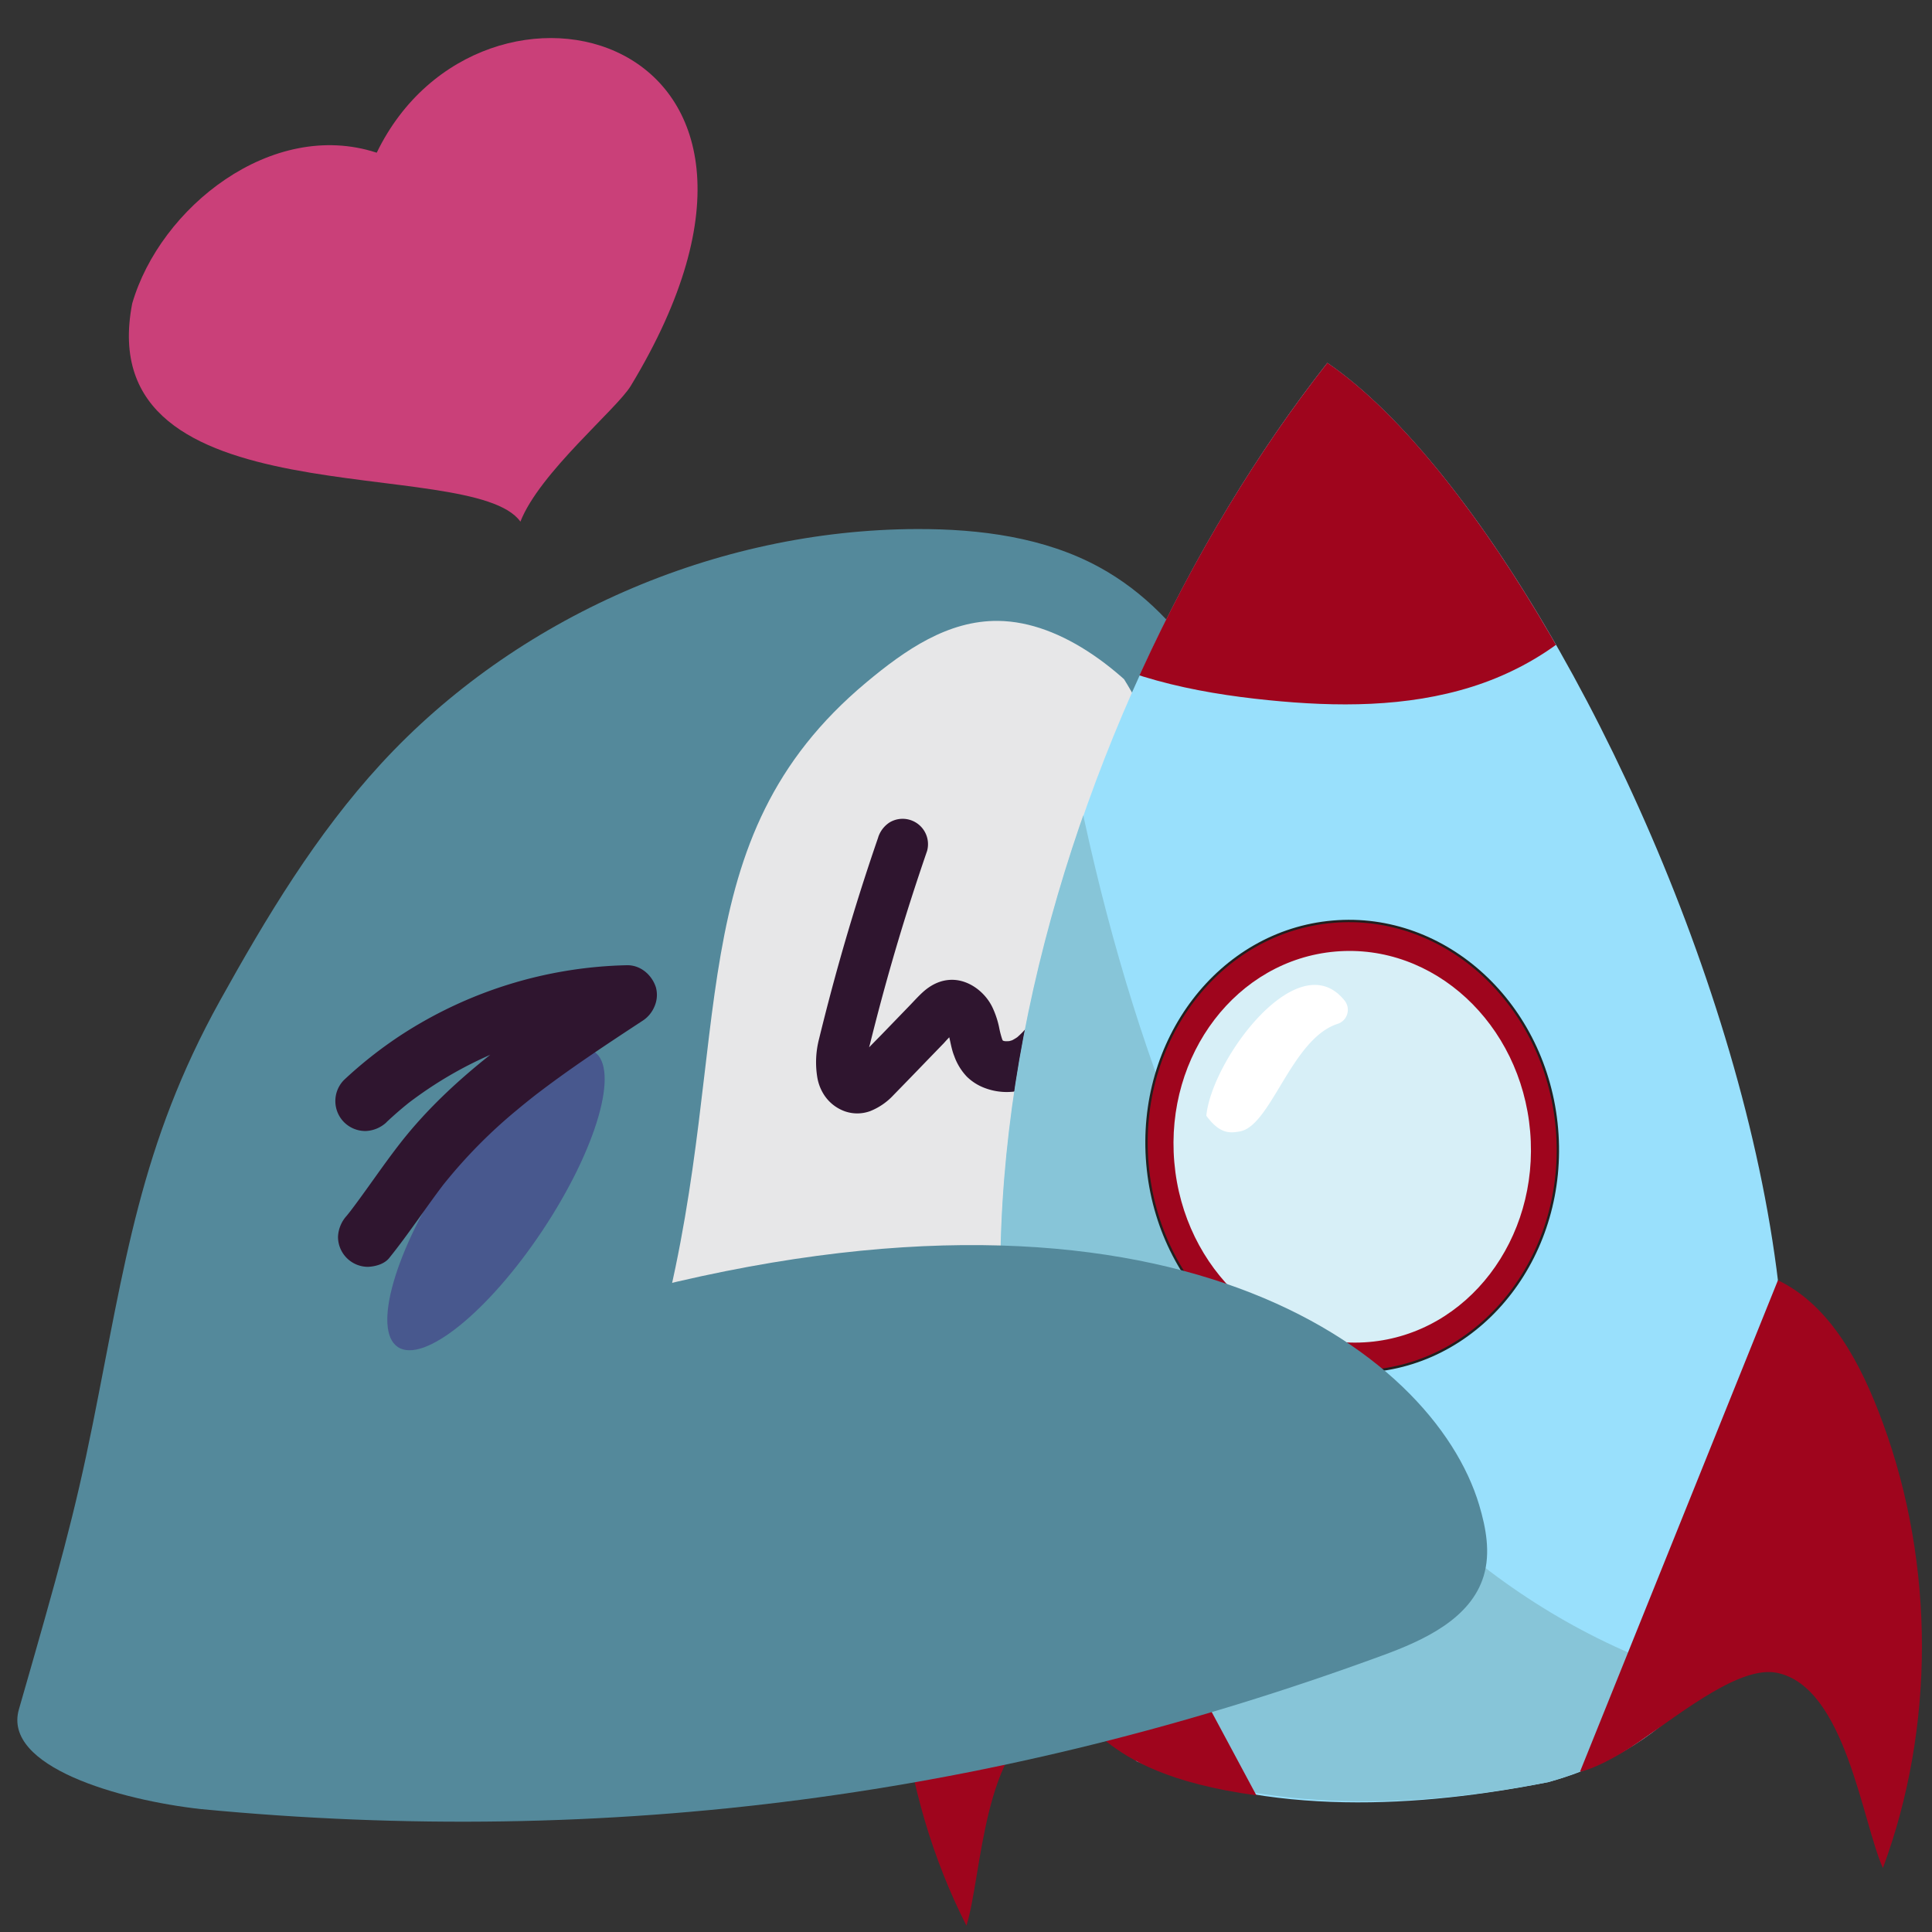 <?xml version="1.0" encoding="UTF-8"?>
<svg viewBox="0 0 800 800" xmlns="http://www.w3.org/2000/svg">
 <rect x="0" y="0" width="800" height="800" fill="#333333" stroke="none"/>
 <defs>
  <style>.cls-1{fill:none;}.cls-2{fill:#54899b;}.cls-3{clip-path:url(#clip-path);}.cls-4{fill:#e7e7e8;}.cls-5{fill:#2f152f;}.cls-6{fill:#48588e;}.cls-7{fill:#ca4079;}.cls-8{fill:#99e0fc;}.cls-9{clip-path:url(#clip-path-2);}.cls-10{fill:#87c5d8;}.cls-11,.cls-12{fill:#9f051d;}.cls-12{stroke:#221f1f;stroke-miterlimit:10;stroke-width:0.98px;}.cls-13{fill:#d7eff7;}.cls-14{fill:#fff;}</style>
  <clipPath id="clip-path">
   <path class="cls-1" d="M15.17,804.89c-33-59.81-37.92-132.14-25.18-199.25S32,475.72,64.2,415.51c18.66-34.83,38.62-69.34,64.9-98.84,54.42-61.09,135.63-97.4,217.44-97.23,25.56.06,51.8,3.73,74,16.3,37.26,21.06,57.1,63,71.05,103.47,21,60.88,33.91,124.2,46.76,187.31"/>
  </clipPath>
  <clipPath id="clip-path-2">
   <path class="cls-1" d="m549.64 150.23c-114.39 145.39-194.59 405.13-79.27 578.09 55 23.36 117.77 20 170.74 9.6 19.6-5.36 35.06-15 48.33-26.32 130.73-111.87-28.32-485.1-139.8-561.37"/>
  </clipPath>
 </defs>
 <g id="Layer_277" data-name="Layer 277">
  <path class="cls-2" d="M83.44,749.14C49.19,745.35,1,731.46,7.83,707.8c16.47-57.27,23.06-80.69,30.58-118.16C51.73,523.24,58,474,91.12,414.29c19.18-34.52,39.7-68.73,66.62-98,55.75-60.66,138.66-97,222-97.22,26-.08,52.74,3.42,75.34,15.73,37.85,20.63,57.84,62,71.85,101.91,21.08,60.07,33.9,122.6,46.67,184.91"/>
  <g class="cls-3">
   <path class="cls-4" d="M-47.46,873.29c58.32,18.4,117.55,1.63,155.6-44.07,54-64.83,143.23-190.05,166.66-283.09,29.33-116.45,5.72-198.32,84-263.63,16-13.36,33.71-25.66,54.57-25.4,26.34.32,53.7,21.19,73.91,48.07s34.5,59.38,48,91.51C598.1,546,652.9,708.54,643.68,860.82c-2.32,38.24-9.68,77.24-31.73,99.42-19.75,19.87-48,23.14-73.22,32.08-39.24,13.89-72.74,42.45-112.65,54.35-41.72,12.45-88.06,6-133.45-.4-33.6-4.77-67.49-9.63-101-23C119.27,994.41,50.25,926.53-22,920.78c-15.57-1.24-36.46-4.38-41.89-24.06,4.73-14.81,19-22,32.56-16.39"/>
  </g>
  <g id="Layer_279" data-name="Layer 279">
   <path class="cls-5" d="M449,344.19c-4.74,12.73-9.37,26.71-5.24,40.28,1.72,5.64,4.8,11.22,9.33,15.09a25,25,0,0,0,17.33,6.35,27.58,27.58,0,0,0,16.86-6.78,22.74,22.74,0,0,0,5.28-6.69c.47-.91.85-1.88,1.24-2.82.16-.38.3-.77.48-1.14-.07.13-.62,1.3-.13.34.18-.36.35-.73.55-1.08.1-.17.55-1.26.2-.38s.25-.19.25-.18c-.8.58-.94.7-.4.35s.4-.24-.53.19a3.77,3.77,0,0,0,.65-.18l-1,.16c.67,0,.44,0-.67-.1l-.87-.37c-.76-.65-.9-.75-.43-.29-.11-.13-.77-1.23-.32-.36.86,1.67,1.86,3.29,2.79,4.93q2.69,4.73,5.4,9.42t5.48,9.37a87.73,87.73,0,0,0,5.21,8.44c3,3.92,7.41,6.72,12.49,5.09,4.13-1.33,6.59-5.09,7.72-9.09,1.07-3.76,1.21-7.9,1.69-11.77l1.51-12.22a6.1,6.1,0,0,0-1.8-4.36,6.28,6.28,0,0,0-4.37-1.81,6.19,6.19,0,0,0-4.36,1.81,7.18,7.18,0,0,0-1.81,4.36L520.22,401l-.6,4.89-.31,2.44-.15,1.22c-.23,1.85.2-1,0,0s-.61,2.07-.83,3.11c.29-1.36.5-1.07.24-.61l-.45.79c-.47.88.43-.65.45-.55a4.89,4.89,0,0,1-.39.4c.9-.65,1.1-.81.59-.46s0-.23.74-.27l-.27.08c-.62.13-.36.1.78-.1-.48,0-1-.23.64.11-1.13-.24,1,.64.4.2-.81-.57.08-.19.28.29-.08-.2-.48-.45-.63-.62-.45-.47-.37-.85.15.29a6.85,6.85,0,0,0-.62-.9c-3.71-5.63-7-11.64-10.33-17.48q-2.6-4.49-5.15-9c-1.74-3.07-3.25-6.7-6.53-8.42-4.08-2.14-9.3-.84-12.34,2.5a15.57,15.57,0,0,0-2.78,4.41c-.33.74-.63,1.49-.94,2.24s-.07-.26.14-.34c-.22.08-.78,1.57-.95,1.85-.28.48-.59.93-.91,1.39-.54.81.3-.41.36-.46a6,6,0,0,0-.65.76c-.37.41-.76.8-1.17,1.18-.16.15-.32.3-.49.44-1.25,1.08.82-.53-.06.07a24.3,24.3,0,0,1-2.85,1.73l-.6.3c-1.13.54,1.42-.52.24-.1-.58.2-1.15.42-1.74.59s-1.08.29-1.62.4c-.27.06-.55.1-.82.15-1.2.23,1.31-.08.48-.06a33.83,33.83,0,0,1-3.49,0c-.56,0-1.42-.38.33.08a5,5,0,0,0-.66-.11q-.81-.17-1.62-.39c-.53-.15-1-.37-1.58-.54,1.68.53.63.26.19.05s-.62-.31-.92-.48c-.51-.28-1-.59-1.48-.91-.24-.16-.47-.33-.7-.5-.67-.48,1.21,1,.3.21a27.22,27.22,0,0,1-2.68-2.69c-.15-.18-.29-.37-.44-.54,1.19,1.35.38.49.13.13s-.66-1-1-1.47a29.45,29.45,0,0,1-1.71-3.3c-.36-.77.57,1.5.14.32-.12-.34-.25-.67-.37-1-.24-.68-.45-1.36-.64-2.06s-.36-1.39-.5-2.09c-.06-.29-.11-.59-.17-.88-.09-.53,0-1.83,0,0,0-1.42-.25-2.82-.24-4.24,0-.94,0-1.88.1-2.81,0-.47.07-.94.12-1.4s.16-1.84,0-.22a55.27,55.27,0,0,1,2.43-10.53c1.12-3.62,2.43-7.18,3.75-10.73,1.13-3-1.26-6.9-4.31-7.59-3.5-.8-6.38,1.06-7.59,4.31Z"/>
   <ellipse class="cls-6" transform="translate(-321.9 392.78) rotate(-56.39)" cx="205.39" cy="496.61" rx="73.43" ry="23.17"/>
  </g>
  <path class="cls-5" d="M363.66,346.7q-11.39,33-20.28,66.82-2.19,8.33-4.23,16.69a38.54,38.54,0,0,0-.69,16.1A19.19,19.19,0,0,0,341,453a17.15,17.15,0,0,0,8.9,7.19,15.56,15.56,0,0,0,10.45-.11,26.57,26.57,0,0,0,9.63-6.63q6.93-7.09,13.81-14.24l7.07-7.3a81.48,81.48,0,0,1,6.76-6.77l-2.12,1.65a8.46,8.46,0,0,1,1.73-1l-2.51,1.06a7.65,7.65,0,0,1,1.42-.39l-2.8.38a6.87,6.87,0,0,1,1.36,0l-2.79-.38a7,7,0,0,1,1.63.43L391,425.78a9.8,9.8,0,0,1,1.83,1.06l-2.13-1.65a13.52,13.52,0,0,1,2.1,2.11l-1.64-2.12a15.46,15.46,0,0,1,1.9,3.3L392,426c1.43,3.64,1.65,7.63,3.12,11.26a24.07,24.07,0,0,0,5.24,8.57,21.18,21.18,0,0,0,6.93,4.5,25.71,25.71,0,0,0,15.84,1.08c5.06-1.14,9.5-4,13.33-7.42a59.8,59.8,0,0,0,8.94-10.74c2.68-3.82,5.29-7.71,7.93-11.57l16.45-24,18.56-27.12a10.49,10.49,0,0,0-3.77-14.37,10.58,10.58,0,0,0-8.1-1.06,11.71,11.71,0,0,0-6.28,4.82q-18,26.31-36,52.61c-3.07,4.49-6,9.1-9.35,13.42l1.64-2.13a37.54,37.54,0,0,1-6.11,6.36l2.13-1.65a21.83,21.83,0,0,1-4.53,2.75l2.51-1.06a18.89,18.89,0,0,1-4.31,1.2L419,431a17.29,17.29,0,0,1-4.43,0l2.79.37a14.24,14.24,0,0,1-3.2-.84l2.5,1.06a12.65,12.65,0,0,1-2.55-1.46l2.13,1.65a12.08,12.08,0,0,1-1.92-1.93L416,432a14.76,14.76,0,0,1-1.55-2.7l1.06,2.51a37.66,37.66,0,0,1-1.82-6.51,37,37,0,0,0-2.73-8.14c-3-6.32-9.73-11.52-16.9-11.44-4.74.05-8.8,2.19-12.2,5.35-1.91,1.77-3.66,3.74-5.48,5.61L365,428.45,358.57,435a72.54,72.54,0,0,1-6.11,6l2.12-1.64a12.2,12.2,0,0,1-2.34,1.45l2.51-1.06a8.22,8.22,0,0,1-1.84.51l2.8-.37a7.68,7.68,0,0,1-1.59,0l2.79.37a6.3,6.3,0,0,1-1.43-.39L358,441a6.18,6.18,0,0,1-1.21-.73l2.12,1.64a7.34,7.34,0,0,1-1-1l1.64,2.12a9.4,9.4,0,0,1-1-1.74l1.06,2.51a14.87,14.87,0,0,1-1-3.77l.38,2.79a24.42,24.42,0,0,1,0-6l-.38,2.8a69.58,69.58,0,0,1,1.63-7.28q1.08-4.36,2.2-8.7,2.24-8.7,4.64-17.34,4.85-17.42,10.37-34.62,3.12-9.69,6.44-19.33a10.51,10.51,0,0,0-15.44-11.86,11.58,11.58,0,0,0-4.83,6.28Z"/>
  <path class="cls-5" d="M160,464.71q5.49-5.18,11.47-9.79L169,456.86a164.47,164.47,0,0,1,36.13-21l-3,1.25a168.54,168.54,0,0,1,42.56-11.64l-3.3.45a164.54,164.54,0,0,1,18.15-1.4l-6.26-23.13c-16.32,10.71-32.51,21.55-47.92,33.53-14.52,11.29-28.18,23.8-39.53,38.31-7.48,9.57-14.15,19.72-21.56,29.35l1.94-2.51c-.86,1.11-1.73,2.22-2.61,3.31a13.83,13.83,0,0,0-3.64,8.78,12.43,12.43,0,0,0,12.41,12.41c3.09-.14,6.75-1.13,8.78-3.64,8.32-10.31,15.51-21.44,23.6-31.92l-1.94,2.51A209.55,209.55,0,0,1,214,459.67c3.26-2.73,6.59-5.39,10-8l-2.51,1.94c14.27-11,29.33-20.92,44.38-30.8a12.92,12.92,0,0,0,5.08-5.93,11.9,11.9,0,0,0,.63-8.08c-1.66-5.14-6.35-9.23-12-9.12a178.28,178.28,0,0,0-94.29,29.42,175.36,175.36,0,0,0-22.8,18.05,12.42,12.42,0,0,0,0,17.55,12.49,12.49,0,0,0,8.78,3.63,13.31,13.31,0,0,0,8.78-3.63Z"/>
  <path class="cls-7" d="M155.82,63.18C112.59,49.12,66.28,85.87,54.74,125.69,37.08,216.85,195.3,187.63,215.49,216c7.9-20.22,39.89-46.6,45.7-56.22C350.36,12.49,199.08-25.72,156,63.22"/>
 </g>
 <g id="Layer_280" data-name="Layer 280">
  <path class="cls-8" d="m549.64 150.23c-114.39 145.39-194.47 406-79.15 579 55 23.36 117.65 19.17 170.62 8.72 212.8-58.24 31.32-503.68-91.47-587.69"/>
  <g class="cls-9">
   <path class="cls-10" d="M441,299.16c-126.63-2.75-91.19,280-45.93,365.57,73.16,112,277.75,171.17,351.59,40.22C575.87,679.27,480,518.34,441,299.16Z"/>
   <path class="cls-11" d="m675.8 230.76c-13.73 26.95-39.12 45.06-66.26 53.61s-56.08 8.4-84.37 5.55c-30.94-3.11-62.35-9.66-89.43-26.71s-49.39-46.13-53.46-79.89c-4.48-37.2 14.26-74.4 41.94-95.89s62.89-29 97.07-28.21c80.83 1.78 160.36 49.44 205.91 123.4 2.54 4.12 5.07 8.63 5.08 13.58s-3.63 10.13-8.11 9.52"/>
  </g>
  <path class="cls-11" d="m736.21 530.12c21.9 10.57 34.54 34.8 43.46 59.13 21.55 58.75 21.54 126.28 0 184.27-8.66-19.4-15.55-74.85-43.71-80.81-15-3.17-38.19 15.38-57.27 28.54-9.83 6.77-19.2 11.28-24.46 12.41"/>
  <ellipse class="cls-12" transform="translate(-38.82 50.02) rotate(-4.94)" cx="559.94" cy="474.63" rx="85.1" ry="93.36"/>
  <ellipse class="cls-13" transform="translate(-38.84 50.02) rotate(-4.94)" cx="559.96" cy="474.82" rx="73.95" ry="81.14"/>
  <path class="cls-14" d="M499.51,462c2.27-23.33,38.3-71.84,57.38-47.52a6.11,6.11,0,0,1-3.11,9.51c-19,6.24-27.38,41.91-40.2,44.47-4.67.93-8.72.82-14.07-6.46"/>
  <path class="cls-11" d="m416.77 550.45c-20.56 13-31.57 38.66-37.65 63.85-14.69 60.82-7 127.91 21.06 183.06 6.39-20.26 6.9-76.14 34.19-85.27 22-7.38 13.19 21.39 85.88 31.33"/>
 </g>
 <g id="Layer_278" data-name="Layer 278">
  <path class="cls-2" d="m259.75 535.83c223.6-59 333.6 23.3 352.75 87.37 2.84 9.52 4.74 19.8 1.88 29.31-5.33 17.71-24.61 26.65-42 33-159.06 58.37-320.3 79.74-489 63.61"/>
 </g>
</svg>
